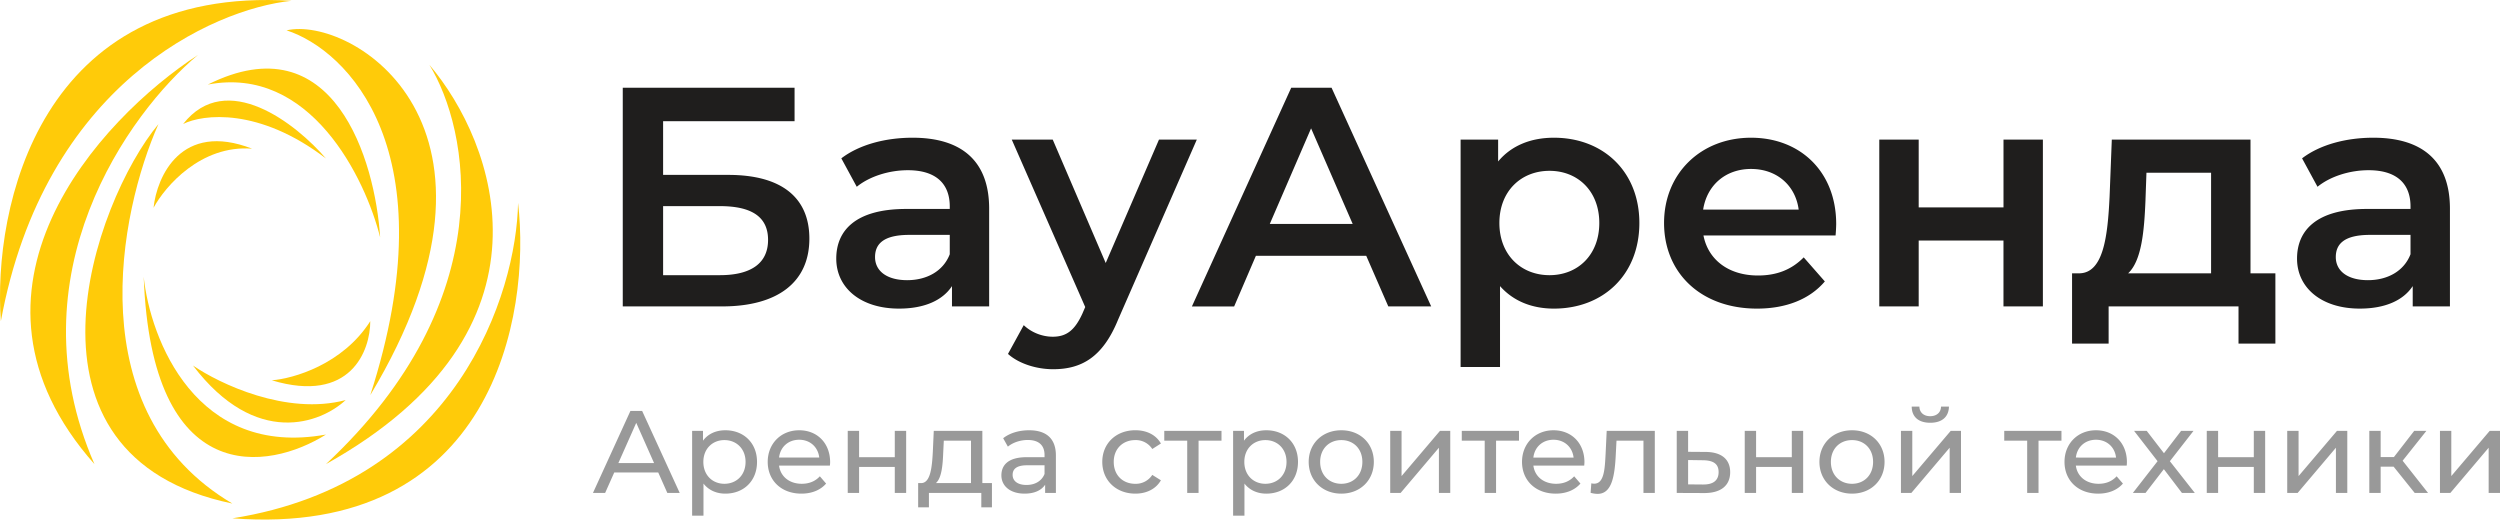 <svg width="115" height="24" viewBox="0 0 115 24" fill="none" xmlns="http://www.w3.org/2000/svg"><path d="M19.752 2.983c1.813 2.948 3.399 10.747-4.758 18.366 11.057-6.167 7.78-14.814 4.758-18.366Z" fill="#FFCB09"/><path d="M23.831 9.332c-.075 4.156-2.81 12.878-13.141 14.511 11.963.907 13.745-9.296 13.141-14.511ZM.04 14.775C-.338 9.56 1.807-.69 13.408.037 9.783.414 2.034 3.89.04 14.775Z" fill="#FFCB09"/><path d="M9.103 2.53C4.57 5.479-2.725 13.37 4.345 21.35.538 12.643 5.93 5.176 9.103 2.53Z" fill="#FFCB09"/><path d="M7.291 5.705C4.306 9.295.177 20.987 10.69 23.164c-7.07-4.172-5.212-13.378-3.4-17.46Z" fill="#FFCB09"/><path d="M7.063 9.559c.53-.983 2.176-2.902 4.532-2.72-3.263-1.27-4.38 1.284-4.532 2.72Zm1.361-3.855c.906-.454 3.49-.771 6.57 1.587-1.359-1.587-4.576-4.127-6.57-1.587Z" fill="#FFCB09"/><path d="M17.487 10.92c-.68-2.72-3.217-7.936-7.93-7.029 5.8-2.902 7.703 3.477 7.93 7.03Zm-4.985 6.574c.982-.075 3.263-.725 4.531-2.72 0 1.36-.906 3.809-4.531 2.72Zm-3.625-.68c1.208.832 4.305 2.313 7.024 1.588-1.133 1.058-4.124 2.222-7.024-1.588Z" fill="#FFCB09"/><path d="M6.61 12.733c.302 2.872 2.402 8.345 8.384 7.256-2.644 1.663-8.021 2.54-8.384-7.256Zm6.572-11.337c2.794.907 7.477 5.533 3.851 16.78 7.478-12.472-.906-17.46-3.851-16.78Z" fill="#FFCB09"/><path d="M28.646 14.095h4.568c2.567 0 4.017-1.12 4.017-3.118 0-1.897-1.29-2.932-3.727-2.932h-3.001V5.574h6.047V4.036h-7.903v10.06Zm1.857-1.437V9.482h2.61c1.479 0 2.218.503 2.218 1.553 0 1.063-.768 1.623-2.218 1.623h-2.61Zm11.475-6.323c-1.247 0-2.45.317-3.277.949l.71 1.308c.58-.475 1.48-.762 2.35-.762 1.29 0 1.928.618 1.928 1.667v.115h-2.001c-2.35 0-3.22 1.006-3.22 2.285 0 1.336 1.117 2.299 2.886 2.299 1.16 0 2.002-.374 2.437-1.035v.934h1.71V9.597c0-2.213-1.29-3.262-3.523-3.262Zm-.247 6.553c-.928 0-1.479-.416-1.479-1.063 0-.56.334-1.02 1.566-1.02h1.871v.89c-.304.79-1.073 1.193-1.958 1.193Zm11.582-6.466-2.45 5.676-2.437-5.676h-1.885l3.379 7.702-.13.302c-.349.761-.726 1.063-1.364 1.063-.493 0-.986-.2-1.334-.532l-.725 1.323c.493.445 1.305.704 2.074.704 1.29 0 2.276-.532 2.987-2.27l3.625-8.292h-1.74Zm10.549 7.673h1.973L61.252 4.036h-1.856l-4.568 10.06h1.943l1-2.329h5.076l1.015 2.328Zm-5.452-3.793 1.9-4.398 1.914 4.398H58.41Zm13.07-3.967c-1.058 0-1.957.36-2.566 1.093V6.422h-1.726v10.461h1.813v-3.722c.623.704 1.493 1.035 2.48 1.035 2.262 0 3.93-1.552 3.93-3.938 0-2.37-1.668-3.923-3.93-3.923Zm-.203 6.323c-1.305 0-2.305-.934-2.305-2.4 0-1.465 1-2.4 2.305-2.4 1.305 0 2.291.935 2.291 2.4 0 1.466-.986 2.4-2.29 2.4Zm13.188-2.356c0-2.4-1.653-3.967-3.916-3.967-2.305 0-4.002 1.639-4.002 3.923 0 2.285 1.682 3.938 4.278 3.938 1.334 0 2.422-.431 3.118-1.25l-.972-1.107c-.55.56-1.233.834-2.103.834-1.348 0-2.29-.719-2.508-1.84h6.076a7.31 7.31 0 0 0 .029-.531Zm-3.916-2.53c1.19 0 2.045.762 2.19 1.869h-4.394c.174-1.121 1.03-1.869 2.204-1.869Zm5.898 6.323h1.813v-3.032h3.9v3.032h1.813V6.422h-1.812V9.54H88.26V6.422h-1.813v7.673Zm17.076-1.523v-6.15h-6.38l-.102 2.63c-.087 1.796-.276 3.477-1.364 3.52h-.362v3.233h1.682v-1.71h5.975v1.71h1.696v-3.233h-1.145Zm-4.83-3.391.044-1.236h2.973v4.627h-3.814c.624-.59.74-1.954.798-3.391Zm10.48-2.846c-1.247 0-2.451.317-3.277.949l.71 1.308c.58-.475 1.479-.762 2.349-.762 1.291 0 1.929.618 1.929 1.667v.115h-2.001c-2.349 0-3.219 1.006-3.219 2.285 0 1.336 1.116 2.299 2.885 2.299 1.16 0 2.001-.374 2.436-1.035v.934h1.712V9.597c0-2.213-1.291-3.262-3.524-3.262Zm-.247 6.553c-.928 0-1.479-.416-1.479-1.063 0-.56.334-1.02 1.566-1.02h1.871v.89c-.305.79-1.073 1.193-1.958 1.193Z" fill="#1F1E1D"/><path d="M30.697 22.675h.57l-1.729-3.773H29l-1.724 3.773h.56l.42-.943h2.022l.419.943ZM28.445 21.3l.822-1.849.82 1.849h-1.642Zm4.921-1.508c-.424 0-.794.161-1.028.48v-.453h-.5v3.901h.522v-1.476c.239.307.598.463 1.006.463.843 0 1.457-.582 1.457-1.46 0-.873-.614-1.455-1.457-1.455Zm-.044 2.462c-.549 0-.968-.398-.968-1.007 0-.604.42-1.003.968-1.003.555 0 .974.4.974 1.003 0 .609-.42 1.007-.974 1.007Zm4.864-.991c0-.879-.592-1.471-1.424-1.471s-1.447.609-1.447 1.455c0 .851.62 1.46 1.55 1.46.478 0 .875-.162 1.136-.463l-.288-.334c-.212.231-.495.344-.832.344-.57 0-.979-.334-1.044-.835h2.338c.006-.048.011-.113.011-.156Zm-1.424-1.035c.505 0 .87.34.924.82h-1.849c.055-.486.424-.82.925-.82Zm2.234 2.447h.522v-1.197h1.642v1.197h.523v-2.856h-.523v1.212h-1.642V19.82h-.522v2.856Zm6.192-.453v-2.403h-2.235l-.043.964c-.038.722-.11 1.418-.522 1.439h-.153v1.115h.495v-.662h2.41v.662h.489v-1.115h-.44Zm-1.8-1.401.027-.55h1.251v1.951h-1.615c.261-.226.315-.808.337-1.401Zm3.948-1.029c-.462 0-.891.129-1.19.366l.217.388c.223-.188.571-.307.914-.307.516 0 .772.253.772.69v.102h-.827c-.859 0-1.158.377-1.158.835 0 .496.413.841 1.066.841.451 0 .772-.15.946-.41v.378h.495V20.95c0-.781-.446-1.158-1.235-1.158Zm-.12 2.516c-.396 0-.635-.178-.635-.463 0-.243.146-.442.663-.442h.805v.399c-.13.328-.44.506-.832.506Zm5.011.399c.517 0 .947-.216 1.175-.614l-.397-.248a.9.9 0 0 1-.783.41c-.566 0-.99-.389-.99-1.008 0-.61.424-1.003.99-1.003a.9.9 0 0 1 .783.41l.397-.253c-.228-.4-.658-.61-1.175-.61-.886 0-1.522.604-1.522 1.456 0 .851.636 1.46 1.522 1.46Zm3.962-2.888h-2.632v.452h1.055v2.404h.522V20.27h1.055v-.452Zm2.061-.027c-.424 0-.793.161-1.027.48v-.453h-.5v3.901h.522v-1.476c.239.307.598.463 1.006.463.842 0 1.457-.582 1.457-1.46 0-.873-.615-1.455-1.457-1.455Zm-.043 2.462c-.55 0-.968-.398-.968-1.007 0-.604.419-1.003.968-1.003.555 0 .973.4.973 1.003 0 .609-.418 1.007-.973 1.007Zm3.493.453c.865 0 1.496-.609 1.496-1.46 0-.852-.63-1.455-1.495-1.455-.865 0-1.501.603-1.501 1.455 0 .851.636 1.46 1.5 1.46Zm0-.453c-.554 0-.973-.398-.973-1.007 0-.61.419-1.003.974-1.003.554 0 .968.394.968 1.003 0 .609-.414 1.007-.968 1.007Zm2.25.421h.478l1.762-2.08v2.08h.522v-2.856h-.473l-1.767 2.08v-2.08h-.522v2.856Zm5.924-2.856h-2.632v.452h1.055v2.404h.522V20.27h1.055v-.452Zm3.011 1.444c0-.879-.593-1.471-1.425-1.471-.832 0-1.447.609-1.447 1.455 0 .851.62 1.46 1.55 1.46.479 0 .876-.162 1.137-.463l-.288-.334c-.212.231-.495.344-.832.344-.571 0-.98-.334-1.044-.835h2.338c.005-.048.01-.113.01-.156Zm-1.425-1.035c.506 0 .87.34.925.82h-1.85c.055-.486.425-.82.925-.82Zm2.448-.409-.05 1.056c-.037.673-.059 1.374-.527 1.374a.614.614 0 0 1-.13-.016l-.033.436a1.2 1.2 0 0 0 .321.049c.653 0 .789-.803.837-1.81l.033-.637h1.24v2.404h.522v-2.856h-2.213Zm4.555.97-.81-.006v-.964h-.523v2.856l1.251.005c.772.006 1.207-.34 1.207-.96 0-.586-.391-.926-1.125-.931Zm-.125 1.498-.685-.006v-1.12l.685.01c.478.006.718.167.718.544 0 .383-.245.577-.718.572Zm1.92.388h.522v-1.197h1.643v1.197h.522v-2.856h-.522v1.212H80.78V19.82h-.522v2.856Zm4.936.032c.865 0 1.495-.609 1.495-1.46 0-.852-.63-1.455-1.495-1.455-.865 0-1.5.603-1.5 1.455 0 .851.635 1.46 1.5 1.46Zm0-.453c-.555 0-.973-.398-.973-1.007 0-.61.418-1.003.973-1.003.555 0 .968.394.968 1.003 0 .609-.413 1.007-.968 1.007Zm3.598-2.807c.527 0 .848-.259.86-.744h-.365c-.006.27-.201.442-.5.442-.294 0-.49-.172-.495-.442h-.354c.006.485.326.744.854.744Zm-1.349 3.228h.479l1.762-2.08v2.08h.522v-2.856h-.473l-1.768 2.08v-2.08h-.522v2.856Zm7.384-2.856h-2.632v.452h1.055v2.404h.522V20.27h1.055v-.452Zm3.011 1.444c0-.879-.592-1.471-1.424-1.471s-1.447.609-1.447 1.455c0 .851.62 1.46 1.55 1.46.479 0 .876-.162 1.137-.463l-.289-.334c-.212.231-.494.344-.832.344-.57 0-.978-.334-1.044-.835h2.339a1.6 1.6 0 0 0 .01-.156Zm-1.424-1.035c.505 0 .87.34.924.82H95.49c.055-.486.424-.82.925-.82Zm4.547 2.447-1.147-1.46 1.088-1.396h-.571l-.789 1.029-.794-1.03h-.582l1.082 1.396-1.136 1.46h.582l.843-1.093.832 1.094h.592Zm.55 0h.522v-1.197h1.642v1.197h.522v-2.856h-.522v1.212h-1.642V19.82h-.522v2.856Zm3.701 0h.479l1.761-2.08v2.08h.523v-2.856h-.474l-1.767 2.08v-2.08h-.522v2.856Zm5.864 0h.614l-1.169-1.482 1.093-1.374h-.56l-.935 1.207h-.609v-1.207h-.522v2.856h.522v-1.207h.598l.968 1.207Zm1.162 0h.478l1.762-2.08v2.08H115v-2.856h-.473l-1.767 2.08v-2.08h-.522v2.856Z" fill="#999"/></svg>